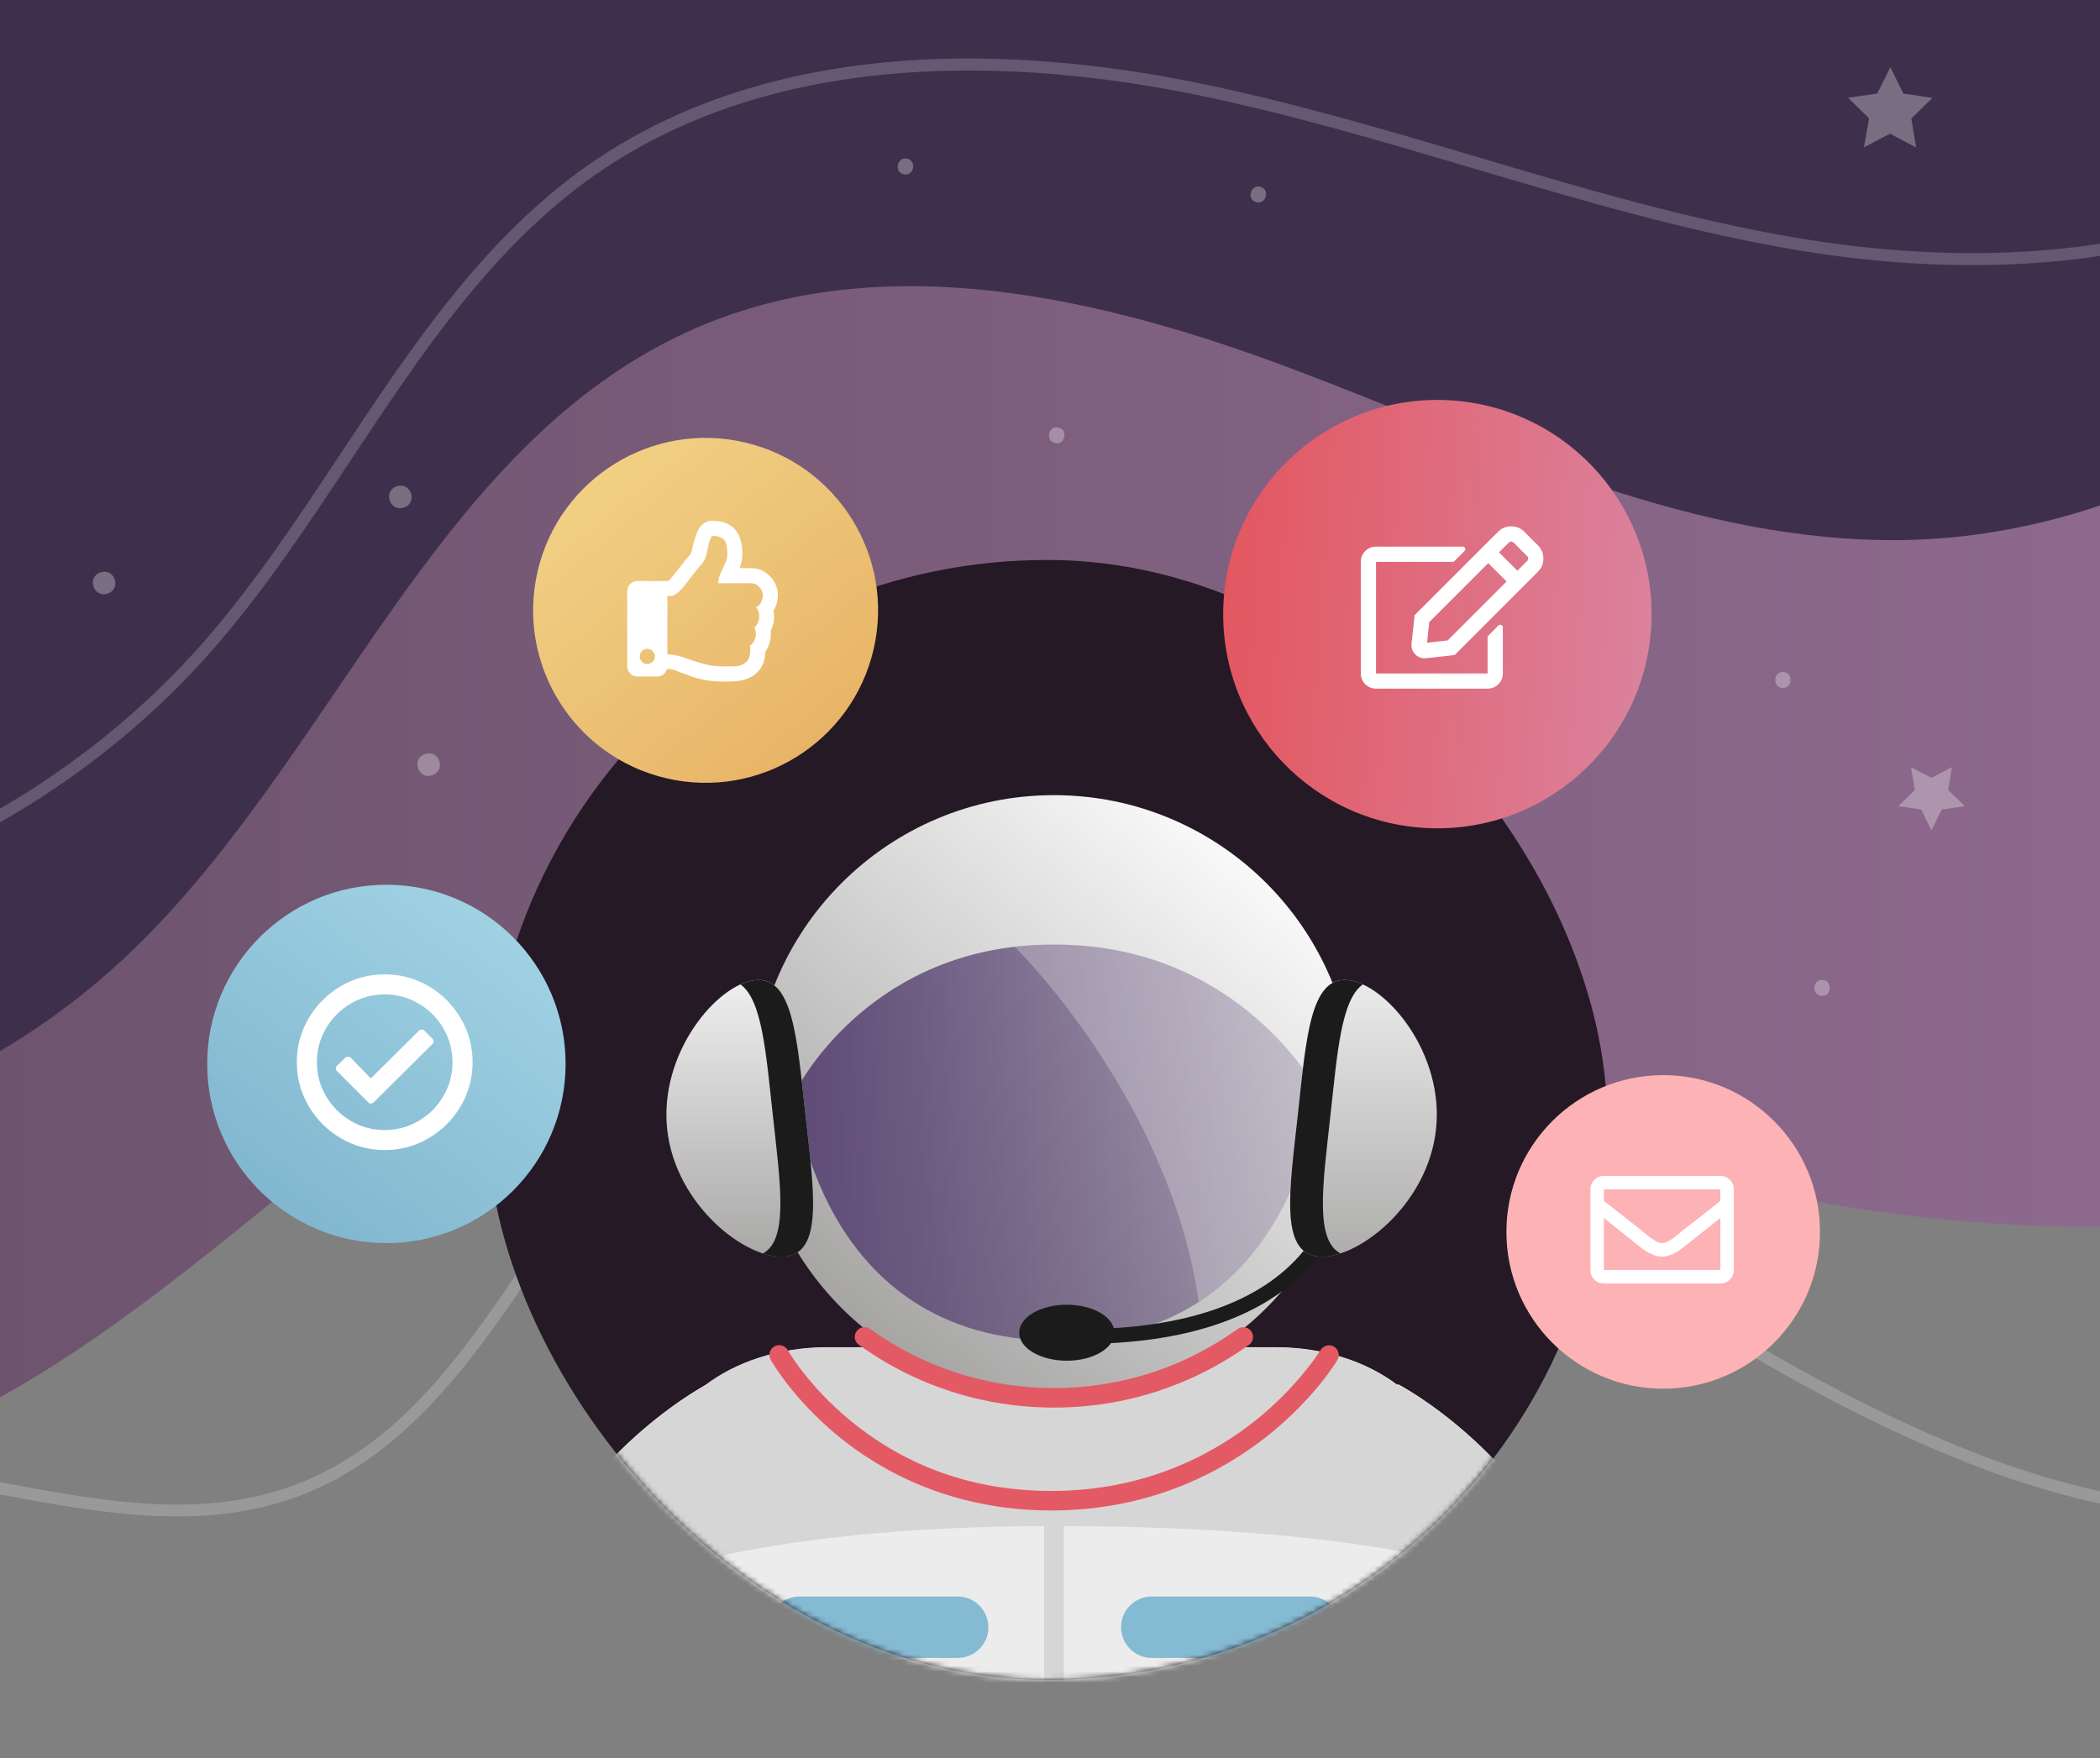 <svg width="375" height="314" viewBox="0 0 375 314" fill="none" xmlns="http://www.w3.org/2000/svg">
<rect x="0" y="0" width="375" height="314" fill="#808080" stroke="none"/>
<g clip-path="url(#clip0)">
<path d="M393 269.258V271.428C379.552 270.086 366.333 266.889 354.257 262.351C327.676 252.389 303.379 236.746 279.882 221.646C265.464 212.341 250.532 202.75 235.229 194.558C211.103 181.627 165.394 163.302 130.647 185.995C116.572 195.186 106.636 209.943 97.043 224.215C85.223 241.799 73.003 259.981 53.046 267.289C36.002 273.568 17.643 270.172 -0.115 266.86C-8.994 265.205 -18.188 263.492 -27.153 263.036C-29.608 262.893 -32.063 262.864 -34.547 262.921C-42.427 263.036 -50.364 263.949 -58.216 265.205C-64.097 266.175 -69.95 267.317 -75.717 268.43C-94.59 272.113 -114.147 275.909 -133.418 272.912C-152.49 269.972 -169.821 260.638 -186.608 251.589C-202.054 243.254 -218.071 234.634 -235.316 231.123C-279.684 222.075 -321.254 247.108 -361.482 271.285C-396.485 292.379 -432.544 314.073 -471.031 314.073C-476.17 314.073 -481.309 313.702 -486.505 312.874C-521.823 307.336 -553.571 283.045 -586.404 236.461C-591.087 229.839 -595.712 222.959 -600.223 216.337C-619.495 187.764 -639.452 158.25 -667.945 138.725C-691.3 122.741 -723.562 116.061 -750 123.511V121.313C-723.048 113.949 -690.386 120.742 -666.718 136.956C-637.91 156.708 -617.839 186.394 -598.424 215.138C-593.942 221.761 -589.316 228.611 -584.663 235.233C-552.172 281.304 -520.88 305.31 -486.191 310.762C-442.566 317.612 -401.91 293.15 -362.567 269.458C-336.557 253.787 -309.948 237.774 -282.311 230.752C-266.865 226.841 -251.076 225.7 -234.888 229.011C-217.329 232.607 -201.198 241.285 -185.581 249.705C-168.964 258.668 -151.805 267.917 -133.104 270.8C-114.175 273.74 -94.818 269.972 -76.117 266.347C-73.319 265.804 -70.493 265.262 -67.638 264.72C-54.276 262.236 -40.629 260.153 -27.038 260.895C-26.924 260.895 -26.839 260.895 -26.724 260.923C-17.759 261.409 -8.566 263.121 0.285 264.748C18.557 268.145 35.802 271.37 52.333 265.291C71.604 258.212 83.082 241.114 95.244 223.045C104.98 208.573 115.03 193.616 129.477 184.196C157.142 166.156 191.289 173.235 216.699 183.483C224.065 186.451 230.689 189.677 236.228 192.645C251.617 200.895 266.577 210.514 281.052 219.848C304.436 234.891 328.647 250.448 354.999 260.352C366.847 264.805 379.838 267.945 393 269.258Z" fill="white" fill-opacity="0.2"/>
<path d="M393 0V218.478C352.886 221.19 312.144 215.11 274.629 200.638C256.185 193.531 237.941 184.368 219.526 176.632C195.229 166.471 170.59 158.792 144.751 161.704C78.371 169.182 36.316 242.455 -26.724 260.924C-29.294 261.694 -31.892 262.351 -34.547 262.922C-35.946 263.207 -37.345 263.493 -38.744 263.721C-45.282 264.834 -51.763 265.291 -58.216 265.205C-61.356 265.177 -64.497 265.005 -67.638 264.72C-122.112 259.782 -173.618 219.706 -230.063 215.995C-248.592 214.767 -266.693 217.479 -284.537 222.332C-310.833 229.411 -336.5 241.085 -361.881 251.39C-404.451 268.659 -452.901 282.417 -495.442 265.091C-527.932 251.846 -550.802 222.846 -573.671 196.214C-603.735 161.161 -637.967 127.222 -681.535 112.037C-703.177 104.472 -727.616 102.817 -750 107.698V0H393Z" fill="url(#paint0_linear)"/>
<path d="M393 0V82.579C375.527 91.713 355.998 96.766 336.241 96.452C299.582 95.881 265.521 79.011 231.231 66.052C196.942 53.093 157.942 43.987 124.309 58.573C77.172 79.04 59.499 136.471 21.84 171.437C-3.17 194.672 -37.659 207.432 -71.777 206.062C-128.936 203.778 -181.669 164.216 -238.514 170.724C-292.332 176.918 -333.816 222.76 -386.464 235.576C-449.132 250.847 -513.629 216.166 -560.994 172.379C-601.451 135.043 -639.223 87.917 -693.384 78.012C-712.284 74.558 -731.328 76.128 -750 80.695V0H-563.735C-556.911 27.517 -545.149 53.892 -527.361 75.871C-505.12 103.331 -472.887 123.512 -437.769 127.308C-379.983 133.559 -326.536 96.737 -268.977 88.63C-239.484 84.492 -208.935 88.117 -181.241 99.049C-156.973 108.611 -135.132 123.54 -110.949 133.302C-86.766 143.036 -58.187 147.061 -35.29 134.587C-13.819 122.884 -17.666 102.535 -9.5 79.5C-1.306 56.436 -32.032 36.667 -17.5 17C-15.13 13.803 -12.298 -0.674 -9.5 -3.5L393 0Z" fill="#3E304D"/>
<path d="M393 39.391V41.646C366.591 49.781 338.954 47.64 321.652 44.786C301.552 41.475 281.738 35.595 262.58 29.914C246.535 25.176 229.947 20.238 213.33 16.87C182.724 10.676 139.355 8.135 106.322 31.199C87.821 44.13 75.002 63.511 62.583 82.265C54.931 93.796 47.022 105.757 37.8 116.232C3.168 155.566 -52.448 174.577 -103.897 164.643C-124.339 160.704 -144.096 152.484 -163.225 144.548C-190.063 133.359 -217.843 121.798 -246.993 122.598C-282.396 123.568 -315.001 142.407 -346.521 160.619C-378.212 178.944 -410.817 197.783 -445.906 197.783C-450.931 197.783 -456.013 197.384 -461.152 196.556C-496.669 190.818 -524.192 164.358 -541.037 143.207C-551.972 129.448 -561.594 114.377 -570.901 99.848C-578.838 87.431 -587.061 74.615 -596.026 62.655C-613.984 38.735 -635.94 17.555 -660.493 6.10352e-05H-656.839C-633.056 17.326 -611.814 38.078 -594.313 61.37C-585.291 73.387 -577.068 86.232 -569.102 98.678C-559.823 113.178 -550.23 128.192 -539.353 141.865C-522.736 162.731 -495.641 188.82 -460.809 194.444C-420.581 200.952 -385.15 180.485 -347.606 158.792C-315.829 140.409 -282.996 121.427 -247.05 120.457C-217.414 119.686 -189.435 131.304 -162.397 142.55C-143.382 150.485 -123.711 158.649 -103.497 162.56C-52.762 172.35 2.055 153.597 36.202 114.834C45.309 104.444 53.189 92.569 60.784 81.066C73.318 62.169 86.251 42.617 105.095 29.429C125.623 15.1 150.033 10.447 172.988 10.447C187.635 10.447 201.682 12.331 213.759 14.786C230.461 18.183 247.106 23.092 263.209 27.859C282.309 33.54 302.038 39.391 321.995 42.674C339.239 45.5 366.791 47.64 393 39.391Z" fill="white" fill-opacity="0.2"/>
<path d="M161.324 31.112C163.089 31.585 163.827 28.827 162.062 28.355C160.298 27.882 159.559 30.639 161.324 31.112Z" fill="white" fill-opacity="0.3"/>
<path d="M70.825 86.858C68.309 87.74 69.633 91.515 72.149 90.633C74.665 89.75 73.342 85.975 70.825 86.858Z" fill="white" fill-opacity="0.3"/>
<path d="M224.334 36.115C226.099 36.587 226.838 33.83 225.073 33.357C223.308 32.885 222.541 35.634 224.334 36.115Z" fill="white" fill-opacity="0.3"/>
<path d="M75.88 134.665C73.373 135.544 74.697 139.318 77.204 138.439C79.71 137.56 78.426 133.772 75.88 134.665Z" fill="white" fill-opacity="0.3"/>
<path d="M188.345 79.118C190.11 79.591 190.848 76.833 189.083 76.36C187.291 75.88 186.552 78.637 188.345 79.118Z" fill="white" fill-opacity="0.3"/>
<path d="M17.916 102.232C15.42 103.107 16.743 106.882 19.24 106.006C21.776 105.117 20.453 101.342 17.916 102.232Z" fill="white" fill-opacity="0.3"/>
<path d="M229.547 109.154C227.72 109.154 227.72 112.008 229.547 112.008C231.374 112.008 231.374 109.154 229.547 109.154Z" fill="white" fill-opacity="0.3"/>
<path d="M318.37 120C316.543 120 316.543 122.854 318.37 122.854C320.198 122.854 320.198 120 318.37 120Z" fill="white" fill-opacity="0.3"/>
<path d="M325.37 175C323.543 175 323.543 177.854 325.37 177.854C327.198 177.854 327.198 175 325.37 175Z" fill="white" fill-opacity="0.3"/>
<path d="M345.075 17.481L341.306 21.163L342.163 26.329L337.509 23.875L332.855 26.301L333.769 21.134L330 17.452L335.225 16.71L337.566 12L339.879 16.71L345.075 17.481Z" fill="white" fill-opacity="0.3"/>
<path d="M225.55 150.114L230.86 141.779L227.006 132.702L236.57 135.157L243.994 128.678L244.622 138.525L253.073 143.606L243.908 147.231L241.681 156.851L235.4 149.23L225.55 150.114Z" fill="white" fill-opacity="0.3"/>
<path d="M266.492 122.912L266.178 126.48L268.947 128.792L265.435 129.591L264.093 132.931L262.266 129.819L258.669 129.591L261.038 126.908L260.153 123.426L263.465 124.824L266.492 122.912Z" fill="white" fill-opacity="0.3"/>
<path d="M344.91 148.275L343.083 144.564L339 143.965L341.941 141.082L341.256 137L344.91 138.913L348.565 137L347.879 141.082L350.849 143.965L346.737 144.564L344.91 148.275Z" fill="white" fill-opacity="0.3"/>
<rect x="87" y="100" width="200" height="200" rx="100" fill="#251925"/>
<mask id="mask0" mask-type="alpha" maskUnits="userSpaceOnUse" x="87" y="100" width="200" height="200">
<rect x="87" y="100" width="200" height="200" rx="100" fill="#251925"/>
</mask>
<g mask="url(#mask0)">
<path d="M258.15 262.771L254.976 277.975L250.783 298.273L239.733 351.566H135.891L124.997 299.096L120.961 279.699L117.434 262.771C117.434 256.854 120.608 251.486 125.781 247.489C131.306 243.217 139.104 240.592 147.725 240.592H227.82C236.324 240.592 244.004 243.139 249.49 247.293C254.898 251.29 258.15 256.737 258.15 262.771Z" fill="#ECECEC"/>
<path d="M126.369 247.174L126.212 278.366L126.133 292.198C126.133 292.198 125.585 294.941 124.958 299.056C124.017 305.208 122.881 314.456 123.077 322.097C123.39 334.832 123.547 380.405 123.547 380.405H97.645C97.645 380.405 92.159 343.14 89.769 315.2C89.142 307.676 89.612 300.819 90.905 294.588C97.136 264.69 121.705 249.76 125.781 247.448C126.173 247.291 126.369 247.174 126.369 247.174Z" fill="white"/>
<path d="M188.204 390.437C187.224 390.437 186.44 389.654 186.44 388.674V240.591C186.44 239.612 187.224 238.828 188.204 238.828C189.183 238.828 189.967 239.612 189.967 240.591V388.674C189.928 389.654 189.144 390.437 188.204 390.437Z" fill="#D7D6D6"/>
<path d="M171.001 296.079H142.787C139.731 296.079 137.301 293.61 137.301 290.592C137.301 287.536 139.77 285.107 142.787 285.107H171.001C174.057 285.107 176.487 287.575 176.487 290.592C176.526 293.61 174.057 296.079 171.001 296.079Z" fill="#84BAD2"/>
<path d="M233.894 296.079H205.68C202.624 296.079 200.194 293.61 200.194 290.592C200.194 287.536 202.663 285.107 205.68 285.107H233.894C236.951 285.107 239.38 287.575 239.38 290.592C239.38 293.61 236.951 296.079 233.894 296.079Z" fill="#84BAD2"/>
<path d="M286.168 315.239C283.778 343.14 278.292 380.444 278.292 380.444H252.351C252.351 380.444 252.507 334.871 252.821 322.136C253.017 314.142 251.763 304.424 250.822 298.272C250.274 294.628 249.804 292.237 249.804 292.237L249.725 276.955L249.608 247.291V247.174C249.608 247.174 274.491 260.027 283.386 288.162C285.815 295.999 287.03 305.012 286.168 315.239Z" fill="white"/>
<path d="M283.347 288.163C279.585 285.576 271.395 281.383 255.015 277.974C253.33 277.622 251.567 277.269 249.686 276.955C235.266 274.408 215.398 272.527 188.164 272.527C160.734 272.527 140.71 275.035 126.212 278.405C124.37 278.836 122.646 279.267 120.961 279.738C101.486 285.028 93.57 291.768 90.905 294.667C97.136 264.769 121.705 249.839 125.781 247.527C131.306 243.256 139.104 240.63 147.725 240.63H227.82C236.324 240.63 244.004 243.177 249.49 247.331V247.213C249.568 247.174 274.412 260.066 283.347 288.163Z" fill="#D7D6D6"/>
<path d="M188.204 249.291C217.831 249.291 241.849 225.273 241.849 195.645C241.849 166.018 217.831 142 188.204 142C158.576 142 134.558 166.018 134.558 195.645C134.558 225.273 158.576 249.291 188.204 249.291Z" fill="url(#paint1_linear)"/>
<path d="M188.204 251.37C175.625 251.37 163.556 247.491 153.368 240.163C152.584 239.615 152.388 238.517 152.976 237.734C153.524 236.95 154.621 236.754 155.405 237.342C165.006 244.238 176.33 247.883 188.204 247.883C200.077 247.883 211.402 244.238 221.002 237.342C221.786 236.793 222.883 236.95 223.432 237.734C223.98 238.517 223.823 239.615 223.04 240.163C212.812 247.491 200.782 251.37 188.204 251.37Z" fill="#E35A64"/>
<path d="M235.422 195.097C235.422 195.097 233.306 220.058 214.066 232.519C207.679 236.634 199.411 239.416 188.674 239.416C145.648 239.416 141.925 195.136 141.925 195.136C141.925 195.136 152.937 172.408 181.15 169.078C183.384 168.803 185.735 168.686 188.204 168.686C221.629 168.607 235.422 195.097 235.422 195.097Z" fill="url(#paint2_linear)"/>
<path d="M235.422 195.096C235.422 195.096 233.306 220.057 214.066 232.519C208.815 196.037 181.15 169.038 181.15 169.038C183.384 168.763 185.735 168.646 188.204 168.646C221.629 168.607 235.422 195.096 235.422 195.096Z" fill="#EEEDED" fill-opacity="0.3"/>
<path d="M187.733 269.746C169.59 269.746 156.933 262.457 149.527 256.344C141.494 249.683 137.772 243.099 137.615 242.825C137.145 241.963 137.458 240.905 138.281 240.435C139.143 239.964 140.201 240.278 140.671 241.101C140.711 241.179 144.276 247.488 151.878 253.719C161.988 262.026 174.058 266.258 187.773 266.258C204.818 266.258 216.966 259.44 224.137 253.719C231.935 247.488 235.775 241.14 235.814 241.101C236.324 240.278 237.382 240.004 238.205 240.474C239.028 240.983 239.302 242.041 238.832 242.864C238.675 243.139 234.717 249.722 226.449 256.344C218.768 262.457 205.876 269.746 187.733 269.746Z" fill="#E35A64"/>
</g>
<path d="M69 222C86.673 222 101 207.673 101 190C101 172.327 86.673 158 69 158C51.327 158 37 172.327 37 190C37 207.673 51.327 222 69 222Z" fill="url(#paint3_linear)"/>
<path d="M76.546 176.117C78.95 177.531 80.858 179.439 82.272 181.843C83.685 184.246 84.395 186.864 84.395 189.691C84.395 192.518 83.685 195.137 82.272 197.54C80.858 199.944 78.95 201.852 76.546 203.266C74.143 204.679 71.524 205.383 68.697 205.383C65.87 205.383 63.252 204.679 60.849 203.266C58.445 201.852 56.537 199.944 55.123 197.54C53.71 195.137 53 192.518 53 189.691C53 186.864 53.71 184.246 55.123 181.843C56.537 179.439 58.445 177.531 60.849 176.117C63.252 174.704 65.87 174 68.697 174C71.524 174 74.143 174.704 76.546 176.117ZM62.644 179.219C60.789 180.31 59.31 181.783 58.224 183.638C57.133 185.493 56.59 187.515 56.59 189.697C56.59 191.88 57.133 193.896 58.224 195.757C59.316 197.612 60.789 199.085 62.644 200.176C64.499 201.268 66.52 201.81 68.697 201.81C70.88 201.81 72.896 201.268 74.751 200.176C76.606 199.085 78.085 197.612 79.17 195.757C80.262 193.902 80.804 191.88 80.804 189.697C80.804 187.515 80.262 185.499 79.17 183.638C78.079 181.783 76.606 180.31 74.751 179.219C72.896 178.127 70.874 177.584 68.697 177.584C66.52 177.578 64.499 178.127 62.644 179.219ZM77.423 186C77.423 186.202 77.339 186.363 77.178 186.483L66.759 196.836C66.598 196.997 66.413 197.081 66.216 197.081C66.014 197.081 65.853 196.997 65.733 196.836L60.222 191.326C60.061 191.165 59.978 190.98 59.978 190.777C59.978 190.574 60.061 190.413 60.222 190.294L61.618 188.904C61.737 188.785 61.898 188.719 62.101 188.719C62.304 188.719 62.483 188.779 62.644 188.904L66.216 192.596L74.817 184.055C74.936 183.936 75.097 183.87 75.3 183.87C75.502 183.87 75.681 183.954 75.842 184.115L77.172 185.445C77.339 185.618 77.423 185.797 77.423 186Z" fill="white"/>
<path d="M294.84 112.178C296.224 91.099 280.257 72.889 259.178 71.505C238.099 70.122 219.889 86.088 218.505 107.168C217.122 128.247 233.088 146.457 254.168 147.84C275.247 149.224 293.457 133.257 294.84 112.178Z" fill="url(#paint4_linear)"/>
<path d="M265.755 113.528L267.567 111.716C267.719 111.564 267.885 111.524 268.077 111.604C268.268 111.677 268.361 111.829 268.361 112.054V120.26C268.361 121.014 268.096 121.656 267.567 122.185C267.038 122.714 266.397 122.978 265.643 122.978H245.718C244.964 122.978 244.323 122.714 243.794 122.185C243.265 121.656 243 121.014 243 120.26V100.342C243 99.588 243.265 98.947 243.794 98.418C244.323 97.888 244.964 97.624 245.718 97.624H261.225C261.417 97.624 261.549 97.716 261.622 97.908C261.695 98.1 261.662 98.265 261.51 98.418L259.698 100.229C259.618 100.302 259.526 100.342 259.413 100.342H245.718V120.267H265.643V113.813C265.643 113.7 265.676 113.601 265.755 113.528ZM274.637 102.094L259.751 116.98L254.659 117.549C253.905 117.622 253.263 117.397 252.734 116.868C252.205 116.339 251.98 115.697 252.053 114.943L252.622 109.851L267.508 94.966C268.149 94.324 268.93 94 269.855 94C270.781 94 271.562 94.324 272.203 94.966L274.637 97.399C275.278 98.04 275.602 98.821 275.602 99.747C275.602 100.673 275.278 101.453 274.637 102.094ZM269.035 103.847L265.755 100.567L255.227 111.095L254.831 114.771L258.508 114.375L269.035 103.847ZM272.712 99.323L270.279 96.89C270.166 96.778 270.027 96.718 269.855 96.718C269.683 96.718 269.545 96.778 269.432 96.89L267.68 98.642L270.96 101.922L272.712 100.17C272.825 100.058 272.884 99.919 272.884 99.747C272.884 99.575 272.831 99.436 272.712 99.323Z" fill="white"/>
<path d="M325 220C325 235.464 312.464 248 297 248C281.536 248 269 235.464 269 220C269 204.536 281.536 192 297 192C312.464 191.994 325 204.53 325 220Z" fill="#FDB2B6"/>
<path d="M308.912 210.699C309.381 211.167 309.61 211.735 309.61 212.4V226.806C309.61 227.472 309.376 228.039 308.912 228.508C308.443 228.977 307.876 229.207 307.21 229.207H286.4C285.735 229.207 285.167 228.972 284.699 228.508C284.23 228.039 284 227.472 284 226.806V212.4C284 211.735 284.234 211.167 284.699 210.699C285.167 210.23 285.735 210 286.4 210H307.21C307.881 210 308.448 210.234 308.912 210.699ZM286.405 212.4V214.449C287.572 215.382 289.822 217.149 293.156 219.751L293.606 220.15C294.271 220.717 294.806 221.115 295.204 221.35C295.837 221.781 296.372 222.001 296.808 222.001C297.244 222.001 297.773 221.786 298.406 221.35C298.805 221.115 299.339 220.717 300.009 220.15L300.46 219.751C303.793 217.182 306.048 215.415 307.21 214.449V212.4H286.405ZM307.21 226.806V217.505L301.407 222.109C300.572 222.808 299.888 223.309 299.353 223.609C298.453 224.144 297.605 224.411 296.803 224.411C296.001 224.411 295.134 224.144 294.201 223.609C293.699 223.309 293.02 222.808 292.152 222.109L286.4 217.505V226.806H307.21Z" fill="white"/>
<path d="M155.987 116.013C159.86 99.451 149.574 82.885 133.013 79.013C116.451 75.14 99.885 85.426 96.013 101.987C92.14 118.549 102.426 135.114 118.987 138.987C135.549 142.86 152.115 132.574 155.987 116.013Z" fill="url(#paint5_linear)"/>
<path d="M137.62 112.625C137.696 113.262 137.649 113.917 137.481 114.588C137.313 115.26 137.041 115.857 136.67 116.384C136.635 118.029 136.108 119.298 135.1 120.196C134.017 121.203 132.43 121.707 130.333 121.707H129.099C127.53 121.707 126.093 121.539 124.784 121.203C124.037 121.018 123.104 120.7 121.98 120.248C121.309 119.987 120.822 119.802 120.521 119.686C120.034 119.535 119.565 119.46 119.119 119.46C119.009 119.836 118.795 120.149 118.476 120.416C118.157 120.676 117.792 120.81 117.381 120.81H113.796C113.309 120.81 112.892 120.63 112.533 120.277C112.18 119.923 112 119.5 112 119.014V105.558C112 105.071 112.18 104.654 112.533 104.295C112.886 103.942 113.309 103.762 113.796 103.762H119.345C119.721 103.426 120.353 102.667 121.251 101.492C122.148 100.316 122.803 99.522 123.214 99.111C123.365 98.96 123.533 98.422 123.718 97.483C124.054 96.139 124.39 95.166 124.726 94.57C125.323 93.521 126.145 93 127.194 93C128.874 93 130.183 93.469 131.115 94.402C132.088 95.409 132.575 96.904 132.575 98.885C132.575 99.742 132.407 100.605 132.071 101.463H134.087C135.431 101.463 136.572 101.949 137.504 102.922C138.437 103.896 138.906 105.013 138.906 106.288C138.906 107.261 138.645 108.194 138.118 109.091C138.385 110.325 138.217 111.501 137.62 112.625ZM116.541 116.268C116.281 116.008 115.962 115.874 115.586 115.874C115.209 115.874 114.896 116.008 114.63 116.268C114.369 116.529 114.236 116.848 114.236 117.224C114.236 117.601 114.369 117.913 114.63 118.18C114.89 118.44 115.209 118.574 115.586 118.574C115.962 118.574 116.275 118.44 116.541 118.18C116.802 117.919 116.935 117.601 116.935 117.224C116.935 116.848 116.802 116.529 116.541 116.268ZM135.575 110.186C135.593 109.456 135.396 108.871 134.985 108.419C135.245 108.419 135.518 108.194 135.796 107.748C136.074 107.301 136.218 106.815 136.218 106.288C136.218 105.766 136.01 105.28 135.604 104.828C135.193 104.382 134.689 104.156 134.093 104.156H128.26C128.26 103.71 128.352 103.241 128.538 102.754C128.613 102.494 128.781 102.1 129.042 101.579C129.302 101.057 129.488 100.646 129.603 100.345C129.789 99.858 129.881 99.372 129.881 98.885C129.881 97.912 129.771 97.205 129.545 96.753C129.134 96.041 128.352 95.688 127.194 95.688C127.008 95.913 126.84 96.232 126.69 96.638C126.614 96.863 126.522 97.251 126.412 97.813C126.261 98.561 126.134 99.123 126.018 99.493C125.792 100.09 125.473 100.594 125.062 101.005C124.761 101.306 124.222 101.978 123.434 103.021C122.612 104.145 121.998 104.909 121.587 105.32C120.874 106.068 120.277 106.444 119.791 106.444H119.177V116.871C119.814 116.871 120.503 116.963 121.251 117.149C121.697 117.259 122.374 117.485 123.266 117.821C124.39 118.191 125.247 118.458 125.844 118.603C126.852 118.863 127.842 118.997 128.816 118.997H130.895C131.978 118.997 132.783 118.719 133.305 118.157C133.901 117.56 134.11 116.604 133.919 115.295C134.365 115.034 134.683 114.577 134.875 113.922C135.06 113.268 135.008 112.66 134.707 112.098C135.268 111.559 135.558 110.916 135.575 110.186Z" fill="white"/>
<path d="M119.147 201.733C120.648 215.359 133.433 225.13 140.253 224.379C147.073 223.629 145.326 212.642 143.825 199.015C142.324 185.389 141.625 174.285 134.818 175.036C127.998 175.787 117.646 188.106 119.147 201.733Z" fill="url(#paint6_linear)"/>
<path d="M143.825 199.015C142.324 185.389 141.625 174.285 134.818 175.036C133.99 175.127 133.11 175.385 132.217 175.799C136.086 178.543 136.772 187.938 137.989 199.015C139.334 211.257 140.874 221.377 136.229 223.849C137.691 224.327 139.063 224.522 140.253 224.392C147.06 223.629 145.326 212.642 143.825 199.015Z" fill="#1A1B1A"/>
<path d="M193 240V237.352C211.513 237.352 225.236 232.559 232.683 223.5C238.216 216.773 238.378 210.07 238.378 210L241 210.035C241 210.352 240.814 217.746 234.701 225.187C229.145 231.949 217.394 240 193 240Z" fill="#1A1B1A"/>
<path d="M199 238C199 240.761 195.199 243 190.494 243C185.801 243 182 240.761 182 238C182 235.239 185.801 233 190.494 233C195.199 233 199 235.239 199 238Z" fill="#1A1B1A"/>
<path d="M256.426 201.733C254.925 215.359 242.139 225.13 235.32 224.379C228.5 223.629 230.247 212.642 231.748 199.015C233.249 185.389 233.948 174.285 240.755 175.036C247.575 175.787 257.94 188.106 256.426 201.733Z" fill="url(#paint7_linear)"/>
<path d="M237.597 199.015C238.814 187.938 239.499 178.543 243.369 175.799C242.463 175.385 241.583 175.127 240.768 175.036C233.948 174.285 233.262 185.389 231.761 199.015C230.26 212.642 228.513 223.629 235.332 224.379C236.523 224.509 237.895 224.314 239.357 223.836C234.711 221.377 236.251 211.257 237.597 199.015Z" fill="#1A1B1A"/>
</g>
<defs>
<linearGradient id="paint0_linear" x1="-750" y1="136.547" x2="393" y2="136.547" gradientUnits="userSpaceOnUse">
<stop stop-color="#2D262D"/>
<stop offset="1" stop-color="#8F6B8F"/>
<stop offset="1" stop-color="#8F6B8F"/>
</linearGradient>
<linearGradient id="paint1_linear" x1="228" y1="153.5" x2="152.5" y2="244" gradientUnits="userSpaceOnUse">
<stop stop-color="#FCFCFC"/>
<stop offset="1" stop-color="#A1A09F"/>
</linearGradient>
<linearGradient id="paint2_linear" x1="142" y1="197.5" x2="235" y2="197.5" gradientUnits="userSpaceOnUse">
<stop stop-color="#5F4B77"/>
<stop offset="1" stop-color="#5F4B77" stop-opacity="0.4"/>
</linearGradient>
<linearGradient id="paint3_linear" x1="88.5" y1="163" x2="49" y2="217" gradientUnits="userSpaceOnUse">
<stop stop-color="#A0D2E3"/>
<stop offset="1" stop-color="#80B6CF"/>
</linearGradient>
<linearGradient id="paint4_linear" x1="218.505" y1="107.168" x2="294.84" y2="112.178" gradientUnits="userSpaceOnUse">
<stop stop-color="#E35760"/>
<stop offset="1" stop-color="#DB829D"/>
</linearGradient>
<linearGradient id="paint5_linear" x1="145" y1="135" x2="103" y2="84" gradientUnits="userSpaceOnUse">
<stop stop-color="#E8B467"/>
<stop offset="1" stop-color="#F1D185"/>
</linearGradient>
<linearGradient id="paint6_linear" x1="132.099" y1="175" x2="132.099" y2="224.42" gradientUnits="userSpaceOnUse">
<stop stop-color="#EFEFEF"/>
<stop offset="1" stop-color="#A9A8A7"/>
</linearGradient>
<linearGradient id="paint7_linear" x1="243.475" y1="175" x2="243.475" y2="224.42" gradientUnits="userSpaceOnUse">
<stop stop-color="#EBEBEB"/>
<stop offset="1" stop-color="#AEADAC"/>
</linearGradient>
<clipPath id="clip0">
<rect width="375" height="314" fill="white"/>
</clipPath>
</defs>
</svg>
